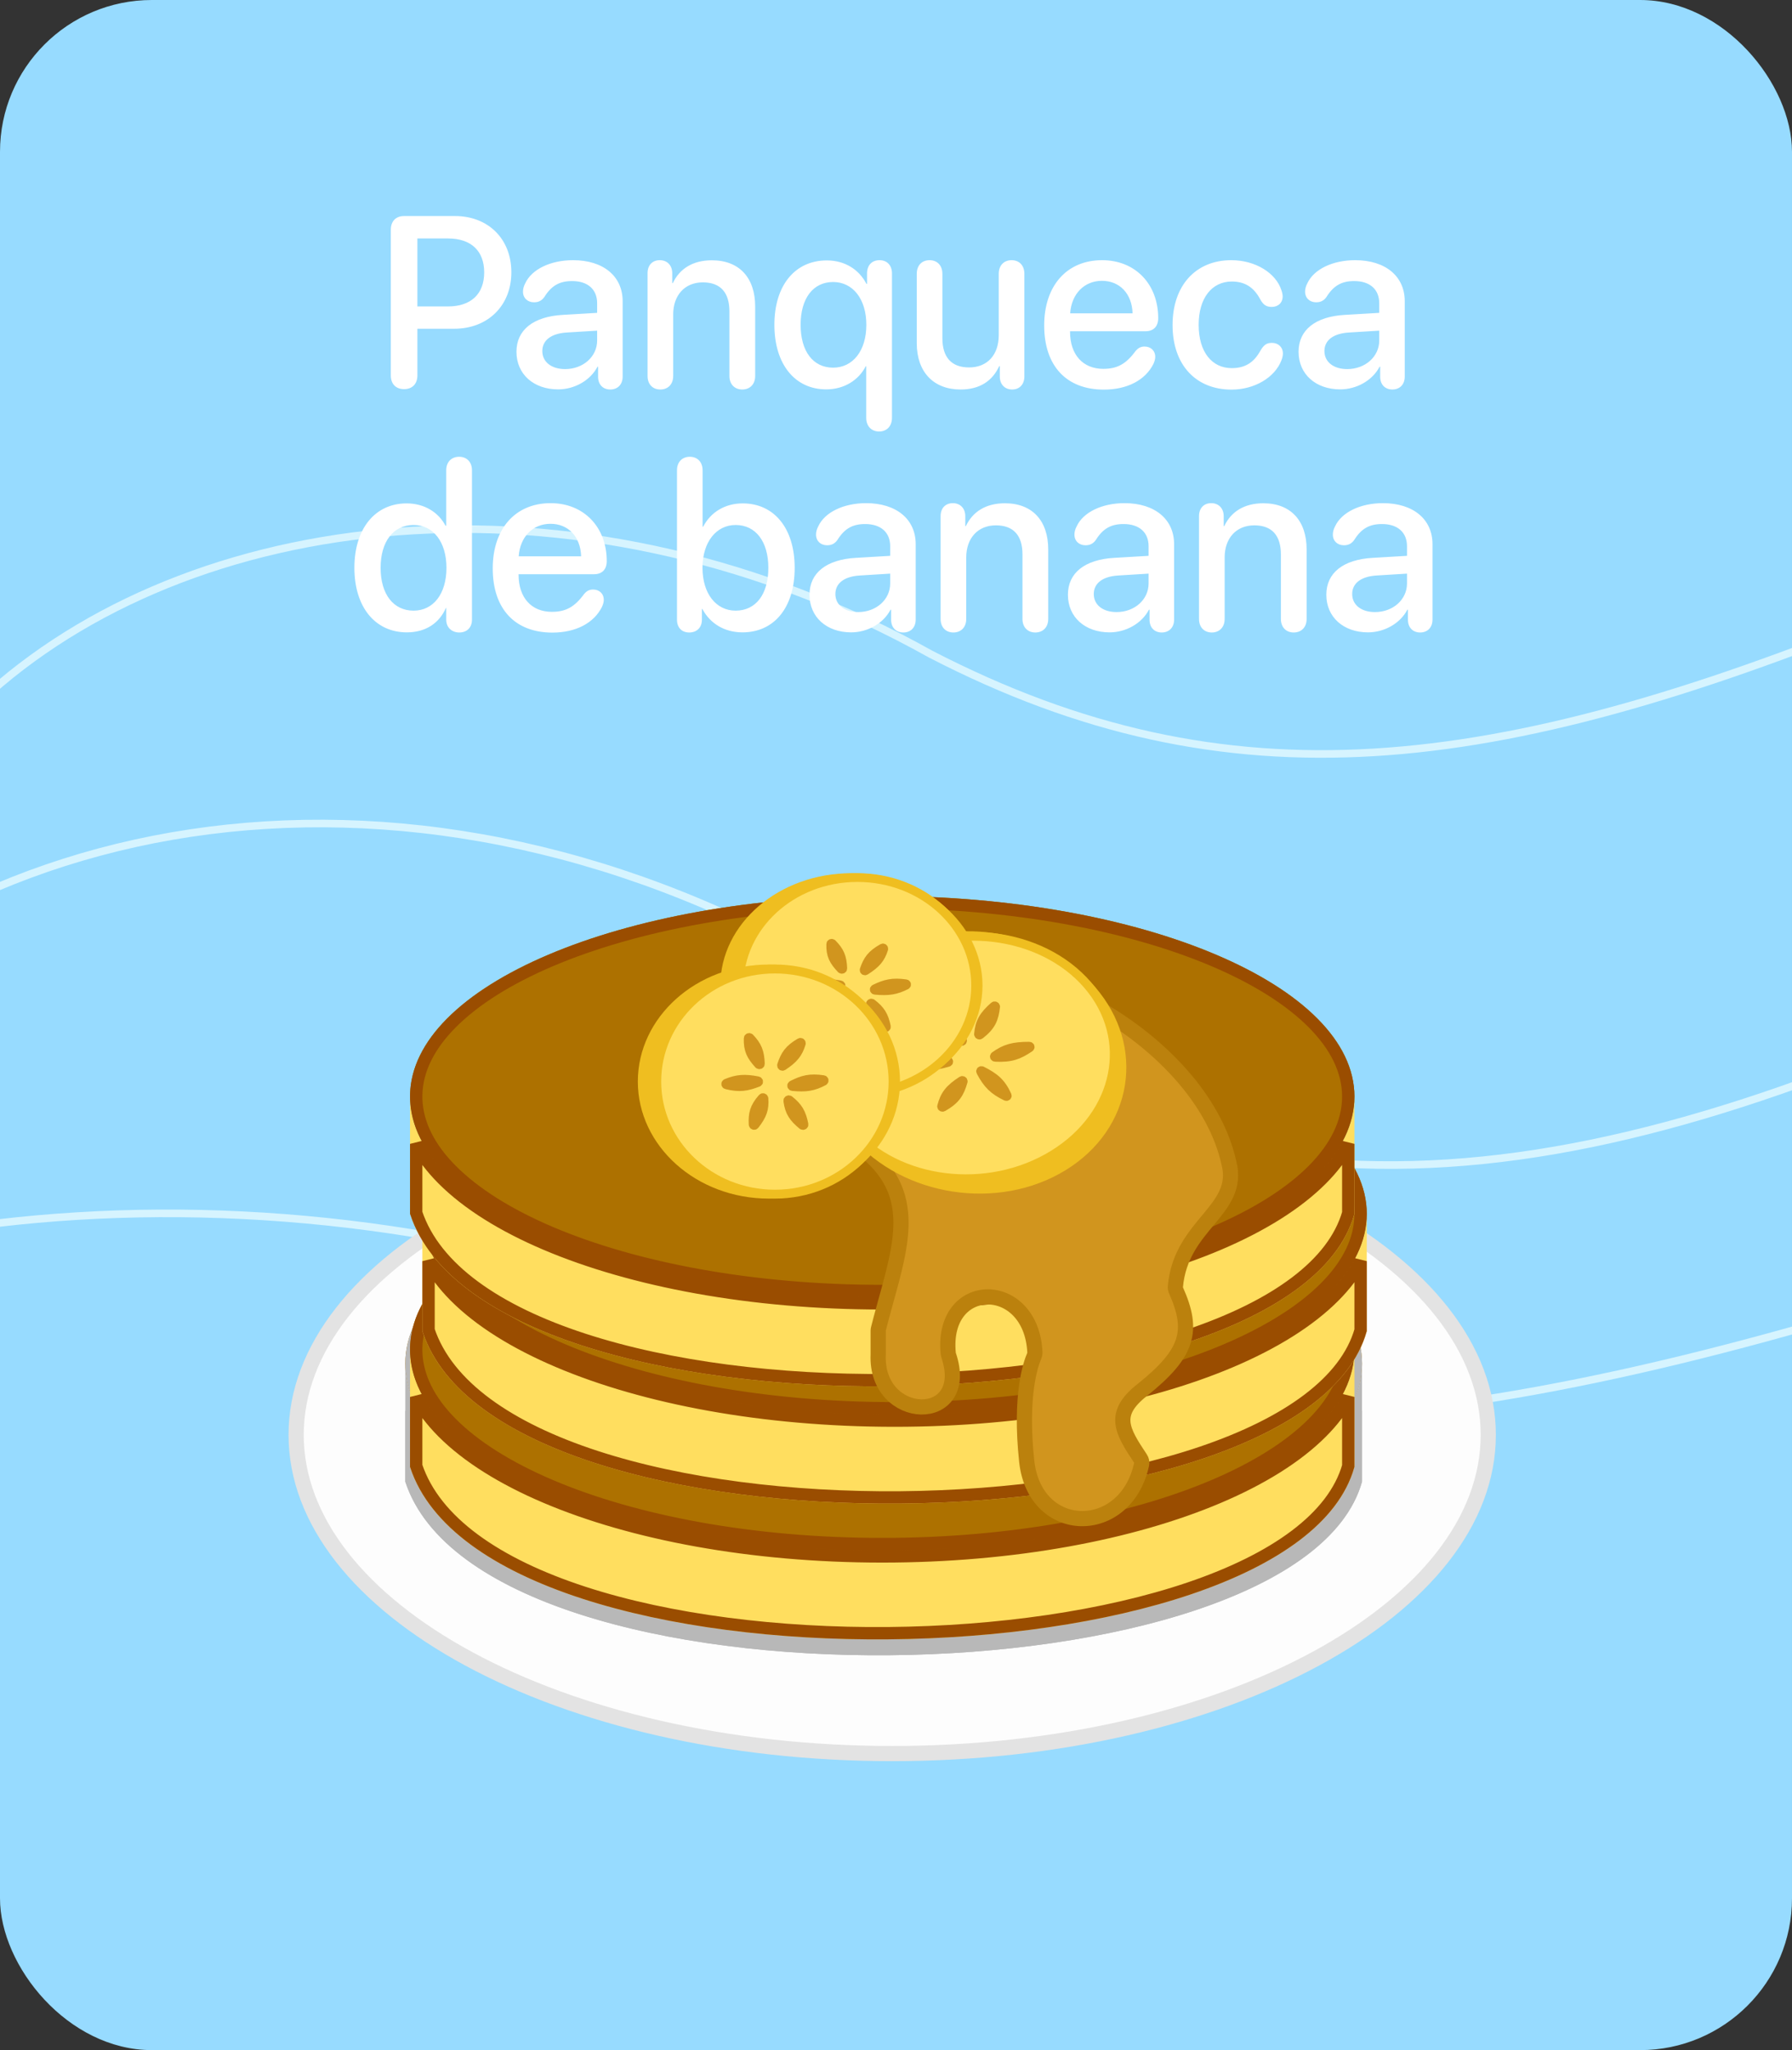 <svg width="236" height="270" viewBox="0 0 236 270" fill="none" xmlns="http://www.w3.org/2000/svg">
<rect x="0" y="0" width="236" height="270" fill="#333333" stroke="none"/>
<g clip-path="url(#clip0_575_39134)">
<rect width="236" height="270" rx="20" fill="#97DBFF"/>
<path d="M-1.277 91.154C26.971 66.126 77.769 61.103 122.525 86.129C161.997 106.555 196.93 101.955 248.461 81.018" stroke="#D6F4FF"/>
<path d="M-33.28 139.596C1.257 102.848 63.623 95.934 118.759 133.425C167.376 164.055 210.256 157.604 273.419 127.147" stroke="#D6F4FF"/>
<path d="M-62.588 182.665C-25.521 157.007 40.672 150.875 98.648 174.94C149.8 194.518 195.333 189.154 262.665 167.083" stroke="#D6F4FF"/>
<path d="M53.219 51.25C52.125 51.25 51.469 50.562 51.469 49.438V30.266C51.469 29.141 52.125 28.453 53.219 28.453H59.922C64.297 28.453 67.344 31.469 67.344 35.859C67.344 40.266 64.234 43.297 59.812 43.297H54.969V49.438C54.969 50.562 54.297 51.25 53.219 51.25ZM54.969 40.359H58.984C62.031 40.359 63.766 38.719 63.766 35.875C63.766 33.031 62.031 31.406 59 31.406H54.969V40.359ZM73.5 51.281C70.281 51.281 68.016 49.281 68.016 46.328C68.016 43.453 70.234 41.688 74.125 41.469L78.641 41.203V39.938C78.641 38.109 77.406 37.016 75.344 37.016C73.719 37.016 72.641 37.594 71.703 39.094C71.359 39.594 70.922 39.812 70.328 39.812C69.484 39.812 68.875 39.25 68.875 38.406C68.875 38.062 68.969 37.688 69.172 37.312C70.031 35.453 72.516 34.266 75.469 34.266C79.453 34.266 82 36.375 82 39.672V49.594C82 50.656 81.328 51.297 80.375 51.297C79.438 51.297 78.797 50.688 78.766 49.688V48.297H78.688C77.734 50.125 75.641 51.281 73.5 51.281ZM74.422 48.609C76.781 48.609 78.641 46.984 78.641 44.844V43.547L74.578 43.797C72.562 43.938 71.422 44.828 71.422 46.234C71.422 47.672 72.625 48.609 74.422 48.609ZM86.969 51.297C85.969 51.297 85.281 50.625 85.281 49.516V35.969C85.281 34.938 85.906 34.266 86.891 34.266C87.859 34.266 88.531 34.938 88.531 35.984V37.281H88.609C89.5 35.406 91.219 34.281 93.75 34.281C97.375 34.281 99.453 36.594 99.453 40.359V49.516C99.453 50.625 98.75 51.297 97.75 51.297C96.766 51.297 96.062 50.625 96.062 49.516V41.016C96.062 38.547 94.906 37.188 92.562 37.188C90.188 37.188 88.656 38.875 88.656 41.422V49.516C88.656 50.625 87.953 51.297 86.969 51.297ZM108.812 51.281C104.688 51.281 101.984 47.969 101.984 42.781C101.984 37.594 104.688 34.297 108.891 34.297C111.266 34.297 113.141 35.5 114.109 37.391H114.188V36C114.188 34.953 114.812 34.266 115.828 34.266C116.844 34.266 117.469 34.969 117.469 36V55.031C117.469 56.141 116.766 56.828 115.781 56.828C114.781 56.828 114.078 56.141 114.078 55.031V48.234H114.016C113.078 50.078 111.156 51.281 108.812 51.281ZM109.719 48.422C112.312 48.422 114.094 46.203 114.094 42.781C114.094 39.375 112.312 37.141 109.719 37.141C107.078 37.141 105.438 39.297 105.438 42.781C105.438 46.266 107.078 48.422 109.719 48.422ZM126.5 51.297C122.922 51.297 120.734 48.969 120.734 45.203V36.062C120.734 34.938 121.422 34.266 122.422 34.266C123.406 34.266 124.109 34.938 124.109 36.062V44.547C124.109 47.047 125.297 48.391 127.625 48.391C130.062 48.391 131.531 46.703 131.531 44.141V36.062C131.531 34.938 132.234 34.266 133.219 34.266C134.219 34.266 134.906 34.938 134.906 36.062V49.578C134.906 50.625 134.266 51.297 133.297 51.297C132.328 51.297 131.672 50.625 131.672 49.594V48.219H131.594C130.688 50.188 129.016 51.297 126.5 51.297ZM145.375 51.312C140.422 51.312 137.516 48.172 137.516 42.859C137.516 37.641 140.484 34.266 145.141 34.266C149.516 34.266 152.531 37.422 152.531 41.906C152.531 43 151.906 43.625 150.859 43.625H140.922V43.703C140.922 46.703 142.609 48.578 145.297 48.578C147.141 48.578 148.297 47.938 149.547 46.234C149.906 45.812 150.25 45.641 150.734 45.641C151.547 45.641 152.141 46.172 152.141 47.016C152.141 47.281 152.047 47.594 151.906 47.922C150.828 50.078 148.438 51.312 145.375 51.312ZM140.938 41.266H149.156C149.078 38.688 147.469 36.984 145.125 36.984C142.797 36.984 141.109 38.703 140.938 41.266ZM162.188 51.312C157.484 51.312 154.422 48.047 154.422 42.812C154.422 37.609 157.469 34.266 162.156 34.266C165.328 34.266 168.047 35.953 168.766 38.25C168.859 38.516 168.922 38.797 168.922 39.031C168.922 39.891 168.312 40.422 167.484 40.422C166.766 40.422 166.359 40.141 165.953 39.391C165.109 37.828 163.953 37.078 162.219 37.078C159.578 37.078 157.859 39.281 157.859 42.781C157.859 46.359 159.609 48.484 162.219 48.484C164.047 48.484 165.156 47.672 165.953 46.25C166.422 45.438 166.781 45.156 167.516 45.156C168.344 45.156 168.953 45.719 168.953 46.562C168.953 46.828 168.891 47.109 168.766 47.438C167.906 49.703 165.234 51.312 162.188 51.312ZM176.5 51.281C173.281 51.281 171.016 49.281 171.016 46.328C171.016 43.453 173.234 41.688 177.125 41.469L181.641 41.203V39.938C181.641 38.109 180.406 37.016 178.344 37.016C176.719 37.016 175.641 37.594 174.703 39.094C174.359 39.594 173.922 39.812 173.328 39.812C172.484 39.812 171.875 39.25 171.875 38.406C171.875 38.062 171.969 37.688 172.172 37.312C173.031 35.453 175.516 34.266 178.469 34.266C182.453 34.266 185 36.375 185 39.672V49.594C185 50.656 184.328 51.297 183.375 51.297C182.438 51.297 181.797 50.688 181.766 49.688V48.297H181.688C180.734 50.125 178.641 51.281 176.5 51.281ZM177.422 48.609C179.781 48.609 181.641 46.984 181.641 44.844V43.547L177.578 43.797C175.562 43.938 174.422 44.828 174.422 46.234C174.422 47.672 175.625 48.609 177.422 48.609ZM53.578 83.281C49.422 83.281 46.672 79.969 46.672 74.781C46.672 69.594 49.422 66.297 53.547 66.297C55.906 66.297 57.781 67.484 58.703 69.297H58.766V61.938C58.766 60.828 59.469 60.156 60.469 60.156C61.453 60.156 62.156 60.828 62.156 61.938V81.609C62.156 82.672 61.469 83.297 60.484 83.297C59.531 83.297 58.766 82.672 58.766 81.609V80.078H58.719C57.875 82 56.141 83.281 53.578 83.281ZM54.469 80.422C57.062 80.422 58.797 78.219 58.797 74.781C58.797 71.375 57.062 69.141 54.469 69.141C51.797 69.141 50.125 71.328 50.125 74.781C50.125 78.25 51.797 80.422 54.469 80.422ZM72.75 83.312C67.797 83.312 64.891 80.172 64.891 74.859C64.891 69.641 67.859 66.266 72.516 66.266C76.891 66.266 79.906 69.422 79.906 73.906C79.906 75 79.281 75.625 78.234 75.625H68.297V75.703C68.297 78.703 69.984 80.578 72.672 80.578C74.516 80.578 75.672 79.938 76.922 78.234C77.281 77.812 77.625 77.641 78.109 77.641C78.922 77.641 79.516 78.172 79.516 79.016C79.516 79.281 79.422 79.594 79.281 79.922C78.203 82.078 75.812 83.312 72.75 83.312ZM68.312 73.266H76.531C76.453 70.688 74.844 68.984 72.5 68.984C70.172 68.984 68.484 70.703 68.312 73.266ZM90.766 83.297C89.797 83.297 89.156 82.672 89.156 81.609V61.938C89.156 60.828 89.859 60.156 90.844 60.156C91.828 60.156 92.531 60.828 92.531 61.938V69.359H92.609C93.594 67.453 95.484 66.297 97.812 66.297C101.953 66.297 104.656 69.578 104.656 74.781C104.656 80 101.969 83.281 97.781 83.281C95.391 83.281 93.516 82.109 92.5 80.203H92.438V81.609C92.438 82.672 91.75 83.297 90.766 83.297ZM96.875 80.422C99.547 80.422 101.188 78.266 101.188 74.781C101.188 71.328 99.531 69.141 96.875 69.141C94.328 69.141 92.516 71.391 92.516 74.781C92.516 78.203 94.328 80.422 96.875 80.422ZM112.094 83.281C108.875 83.281 106.609 81.281 106.609 78.328C106.609 75.453 108.828 73.688 112.719 73.469L117.234 73.203V71.938C117.234 70.109 116 69.016 113.938 69.016C112.312 69.016 111.234 69.594 110.297 71.094C109.953 71.594 109.516 71.812 108.922 71.812C108.078 71.812 107.469 71.25 107.469 70.406C107.469 70.062 107.562 69.688 107.766 69.312C108.625 67.453 111.109 66.266 114.062 66.266C118.047 66.266 120.594 68.375 120.594 71.672V81.594C120.594 82.656 119.922 83.297 118.969 83.297C118.031 83.297 117.391 82.688 117.359 81.688V80.297H117.281C116.328 82.125 114.234 83.281 112.094 83.281ZM113.016 80.609C115.375 80.609 117.234 78.984 117.234 76.844V75.547L113.172 75.797C111.156 75.938 110.016 76.828 110.016 78.234C110.016 79.672 111.219 80.609 113.016 80.609ZM125.562 83.297C124.562 83.297 123.875 82.625 123.875 81.516V67.969C123.875 66.938 124.5 66.266 125.484 66.266C126.453 66.266 127.125 66.938 127.125 67.984V69.281H127.203C128.094 67.406 129.812 66.281 132.344 66.281C135.969 66.281 138.047 68.594 138.047 72.359V81.516C138.047 82.625 137.344 83.297 136.344 83.297C135.359 83.297 134.656 82.625 134.656 81.516V73.016C134.656 70.547 133.5 69.188 131.156 69.188C128.781 69.188 127.25 70.875 127.25 73.422V81.516C127.25 82.625 126.547 83.297 125.562 83.297ZM146.125 83.281C142.906 83.281 140.641 81.281 140.641 78.328C140.641 75.453 142.859 73.688 146.75 73.469L151.266 73.203V71.938C151.266 70.109 150.031 69.016 147.969 69.016C146.344 69.016 145.266 69.594 144.328 71.094C143.984 71.594 143.547 71.812 142.953 71.812C142.109 71.812 141.5 71.25 141.5 70.406C141.5 70.062 141.594 69.688 141.797 69.312C142.656 67.453 145.141 66.266 148.094 66.266C152.078 66.266 154.625 68.375 154.625 71.672V81.594C154.625 82.656 153.953 83.297 153 83.297C152.062 83.297 151.422 82.688 151.391 81.688V80.297H151.312C150.359 82.125 148.266 83.281 146.125 83.281ZM147.047 80.609C149.406 80.609 151.266 78.984 151.266 76.844V75.547L147.203 75.797C145.188 75.938 144.047 76.828 144.047 78.234C144.047 79.672 145.25 80.609 147.047 80.609ZM159.594 83.297C158.594 83.297 157.906 82.625 157.906 81.516V67.969C157.906 66.938 158.531 66.266 159.516 66.266C160.484 66.266 161.156 66.938 161.156 67.984V69.281H161.234C162.125 67.406 163.844 66.281 166.375 66.281C170 66.281 172.078 68.594 172.078 72.359V81.516C172.078 82.625 171.375 83.297 170.375 83.297C169.391 83.297 168.688 82.625 168.688 81.516V73.016C168.688 70.547 167.531 69.188 165.188 69.188C162.812 69.188 161.281 70.875 161.281 73.422V81.516C161.281 82.625 160.578 83.297 159.594 83.297ZM180.156 83.281C176.938 83.281 174.672 81.281 174.672 78.328C174.672 75.453 176.891 73.688 180.781 73.469L185.297 73.203V71.938C185.297 70.109 184.062 69.016 182 69.016C180.375 69.016 179.297 69.594 178.359 71.094C178.016 71.594 177.578 71.812 176.984 71.812C176.141 71.812 175.531 71.25 175.531 70.406C175.531 70.062 175.625 69.688 175.828 69.312C176.688 67.453 179.172 66.266 182.125 66.266C186.109 66.266 188.656 68.375 188.656 71.672V81.594C188.656 82.656 187.984 83.297 187.031 83.297C186.094 83.297 185.453 82.688 185.422 81.688V80.297H185.344C184.391 82.125 182.297 83.281 180.156 83.281ZM181.078 80.609C183.438 80.609 185.297 78.984 185.297 76.844V75.547L181.234 75.797C179.219 75.938 178.078 76.828 178.078 78.234C178.078 79.672 179.281 80.609 181.078 80.609Z" fill="white"/>
<path d="M117.5 147C139.32 147 159.025 151.783 173.239 159.466C187.493 167.171 196 177.648 196 188.973C196 200.297 187.493 210.774 173.239 218.479C159.025 226.162 139.32 230.944 117.5 230.944C95.68 230.944 75.975 226.162 61.761 218.479C47.507 210.774 39 200.297 39 188.973C39 177.648 47.507 167.171 61.761 159.466C75.975 151.783 95.68 147 117.5 147Z" fill="#FDFDFD" stroke="#E3E3E3" stroke-width="2"/>
<path d="M179.375 179.591C179.375 194.276 151.169 206.181 116.375 206.181C81.581 206.181 53.375 194.276 53.375 179.591C53.375 164.905 81.581 153 116.375 153C151.169 153 179.375 164.905 179.375 179.591Z" fill="#AD7100"/>
<path d="M179.375 179.591C179.375 194.276 151.169 206.181 116.375 206.181C81.581 206.181 53.375 194.276 53.375 179.591V195.136C63.669 226.636 171.14 224.59 179.375 195.136V179.591Z" fill="#B8B8B8"/>
<path d="M178.562 195.017C177.577 198.433 175.151 201.516 171.53 204.234C167.875 206.979 163.047 209.318 157.401 211.222C146.11 215.029 131.671 217.053 117.14 217.181C102.608 217.308 88.044 215.537 76.498 211.794C64.957 208.052 56.68 202.423 54.188 195V185.819C55.06 187.459 56.263 189.031 57.752 190.517C61.038 193.795 65.751 196.711 71.511 199.142C83.034 204.005 98.896 206.994 116.375 206.994C133.854 206.994 149.716 204.005 161.239 199.142C166.999 196.711 171.712 193.795 174.998 190.517C176.487 189.031 177.69 187.459 178.562 185.819V195.017ZM116.375 153.812C133.69 153.812 149.328 156.777 160.606 161.537C166.247 163.918 170.76 166.732 173.85 169.815C176.936 172.896 178.562 176.199 178.562 179.591C178.562 182.983 176.936 186.285 173.85 189.365C170.76 192.449 166.247 195.264 160.606 197.645C149.328 202.405 133.69 205.368 116.375 205.368C99.06 205.368 83.422 202.405 72.144 197.645C66.503 195.264 61.99 192.449 58.9 189.365C55.91 186.381 54.291 183.189 54.192 179.908L54.188 179.591L54.192 179.272C54.291 175.992 55.91 172.799 58.9 169.815C61.99 166.732 66.503 163.918 72.144 161.537C83.422 156.777 99.06 153.813 116.375 153.812Z" stroke="#B8B8B8" stroke-width="1.626"/>
<path d="M178.374 177.748C178.374 192.339 150.532 204.167 116.187 204.167C81.842 204.167 54 192.339 54 177.748C54 163.157 81.842 151.329 116.187 151.329C150.532 151.329 178.374 163.157 178.374 177.748Z" fill="#AD7100"/>
<path d="M178.374 177.748C178.374 192.339 150.532 204.167 116.187 204.167C81.842 204.167 54 192.339 54 177.748V193.193C64.161 224.49 170.245 222.458 178.374 193.193V177.748Z" fill="#FFDE5F"/>
<path d="M54.812 183.977C55.672 185.592 56.852 187.14 58.31 188.605C61.555 191.864 66.21 194.761 71.897 197.177C83.273 202.01 98.933 204.98 116.188 204.98C133.442 204.98 149.101 202.01 160.478 197.177C166.164 194.761 170.819 191.864 174.063 188.605C175.522 187.14 176.702 185.593 177.562 183.978V193.075C176.589 196.468 174.195 199.53 170.623 202.23C167.016 204.956 162.251 207.279 156.679 209.17C145.535 212.952 131.285 214.964 116.942 215.09C102.599 215.217 88.224 213.457 76.829 209.739C65.439 206.022 57.272 200.431 54.812 193.057V183.977ZM116.188 152.141C133.277 152.141 148.711 155.086 159.842 159.815C165.409 162.18 169.862 164.975 172.911 168.038C175.957 171.097 177.561 174.377 177.562 177.748C177.562 181.118 175.957 184.399 172.911 187.458C169.862 190.521 165.409 193.316 159.842 195.681C148.711 200.41 133.277 203.354 116.188 203.354C99.097 203.354 83.663 200.41 72.532 195.681C66.965 193.316 62.512 190.521 59.463 187.458C56.512 184.495 54.914 181.323 54.817 178.064L54.812 177.748L54.817 177.432C54.914 174.173 56.512 171.001 59.463 168.038C62.512 164.975 66.965 162.18 72.532 159.815C83.663 155.086 99.097 152.141 116.188 152.141Z" stroke="#9A4D00" stroke-width="1.626"/>
<path d="M179.999 159.864C179.999 174.455 152.157 186.284 117.812 186.284C83.467 186.284 55.625 174.455 55.625 159.864C55.625 145.273 83.467 133.445 117.812 133.445C152.157 133.445 179.999 145.273 179.999 159.864Z" fill="#AD7100"/>
<path d="M179.999 159.864C179.999 174.455 152.157 186.284 117.812 186.284C83.467 186.284 55.625 174.455 55.625 159.864V175.309C65.786 206.606 171.87 204.574 179.999 175.309V159.864Z" fill="#FFDE5F"/>
<path d="M56.438 166.093C57.297 167.709 58.477 169.256 59.935 170.721C63.18 173.98 67.835 176.878 73.522 179.293C84.898 184.127 100.558 187.096 117.812 187.096C135.067 187.096 150.726 184.126 162.103 179.293C167.789 176.878 172.444 173.98 175.688 170.721C177.147 169.257 178.327 167.709 179.187 166.094V175.191C178.214 178.584 175.82 181.646 172.248 184.346C168.641 187.072 163.876 189.396 158.304 191.287C147.16 195.068 132.91 197.08 118.567 197.207C104.224 197.333 89.849 195.574 78.454 191.855C67.064 188.138 58.897 182.547 56.438 175.173V166.093ZM117.812 134.257C134.902 134.257 150.336 137.202 161.467 141.931C167.034 144.296 171.487 147.091 174.536 150.154C177.582 153.213 179.186 156.494 179.187 159.864C179.187 163.234 177.582 166.515 174.536 169.575C171.487 172.637 167.034 175.432 161.467 177.797C150.336 182.526 134.902 185.47 117.812 185.47C100.722 185.47 85.288 182.526 74.157 177.797C68.59 175.432 64.137 172.637 61.088 169.575C58.137 166.611 56.539 163.439 56.442 160.18L56.438 159.864L56.442 159.548C56.539 156.289 58.137 153.117 61.088 150.154C64.137 147.091 68.59 144.296 74.157 141.931C85.288 137.202 100.722 134.257 117.812 134.257Z" stroke="#9A4D00" stroke-width="1.626"/>
<path d="M178.374 144.419C178.374 159.01 150.532 170.839 116.187 170.839C81.842 170.839 54 159.01 54 144.419C54 129.828 81.842 118 116.187 118C150.532 118 178.374 129.828 178.374 144.419Z" fill="#AD7100"/>
<path d="M178.374 144.419C178.374 159.01 150.532 170.839 116.187 170.839C81.842 170.839 54 159.01 54 144.419V159.865C64.161 191.161 170.245 189.129 178.374 159.865V144.419Z" fill="#FFDE5F"/>
<path d="M54.812 150.648C55.672 152.264 56.852 153.812 58.31 155.276C61.555 158.535 66.21 161.433 71.897 163.849C83.273 168.682 98.933 171.651 116.188 171.651C133.442 171.651 149.101 168.682 160.478 163.849C166.164 161.433 170.819 158.535 174.063 155.276C175.522 153.812 176.702 152.264 177.562 150.649V159.746C176.589 163.139 174.195 166.202 170.623 168.901C167.016 171.628 162.251 173.951 156.679 175.842C145.535 179.624 131.285 181.635 116.942 181.762C102.599 181.888 88.224 180.129 76.829 176.41C65.439 172.693 57.272 167.102 54.812 159.729V150.648ZM116.188 118.812C133.277 118.813 148.711 121.758 159.842 126.486C165.409 128.851 169.862 131.646 172.911 134.709C175.957 137.768 177.561 141.049 177.562 144.419C177.562 147.789 175.957 151.071 172.911 154.13C169.862 157.192 165.409 159.988 159.842 162.353C148.711 167.081 133.277 170.025 116.188 170.025C99.097 170.025 83.663 167.081 72.532 162.353C66.965 159.987 62.512 157.192 59.463 154.13C56.512 151.166 54.914 147.995 54.817 144.735L54.812 144.419L54.817 144.104C54.914 140.844 56.512 137.673 59.463 134.709C62.512 131.646 66.965 128.851 72.532 126.486C83.663 121.758 99.097 118.812 116.188 118.812Z" stroke="#9A4D00" stroke-width="1.626"/>
<path d="M91 142.5C125.621 150.738 119.417 160.24 115.686 175.005C115.666 175.085 115.656 175.168 115.656 175.25V178.372C115.248 187.416 128.048 187.746 124.93 178.484C124.906 178.412 124.887 178.33 124.88 178.255C123.909 168.366 135.825 168.316 136.291 178.097C136.299 178.273 136.258 178.451 136.188 178.613C135.755 179.607 134.28 183.757 135.214 192.437C136.286 202.398 148.258 202.508 150.346 192.839C150.401 192.586 150.346 192.316 150.201 192.1C147.716 188.373 146.438 186.201 150.427 183.06C156.517 178.193 157.249 175.265 154.878 169.95C154.81 169.798 154.778 169.626 154.793 169.46C155.508 161.196 163.483 159.435 161.836 153.127C158.385 137.711 136.552 125.265 122.674 127.522C108.796 129.779 91 142.5 91 142.5Z" fill="#D1951E" stroke="#BB810D" stroke-width="2" stroke-linecap="round"/>
<path d="M112.692 149.477C106.18 141.915 107.852 131.503 116.444 126.224C125.035 120.944 137.278 122.805 143.791 130.366C150.303 137.928 148.63 148.34 140.039 153.62C131.447 158.899 119.204 157.038 112.692 149.477Z" fill="#EFBE20" stroke="#EFBE20" stroke-width="1.15"/>
<path d="M112.136 148.831C106.081 141.8 108.049 131.789 116.673 126.49C125.296 121.191 137.179 122.69 143.235 129.721C149.29 136.752 147.32 146.763 138.697 152.062C130.074 157.361 118.192 155.862 112.136 148.831Z" fill="#FFDE5F" stroke="#EFBE20" stroke-width="1.15"/>
<path d="M119.974 139.851C121.968 140.528 123.117 140.43 124.869 139.914C124.978 139.882 124.97 139.75 124.858 139.718C122.813 139.138 121.656 139.124 119.967 139.66C119.865 139.692 119.87 139.816 119.974 139.851Z" fill="#D1951E" stroke="#D1951E" stroke-width="1.15"/>
<path d="M131.067 139.251C133.166 139.359 134.196 138.949 135.631 137.968C135.72 137.907 135.663 137.781 135.547 137.781C133.436 137.781 132.358 138.085 130.989 139.068C130.907 139.127 130.957 139.245 131.067 139.251Z" fill="#D1951E" stroke="#D1951E" stroke-width="1.15"/>
<path d="M132.648 144.275C131.868 142.555 130.985 141.854 129.312 141.003C129.209 140.95 129.098 141.036 129.147 141.13C130.049 142.825 130.837 143.598 132.484 144.396C132.583 144.444 132.689 144.366 132.648 144.275Z" fill="#D1951E" stroke="#D1951E" stroke-width="1.15"/>
<path d="M124.192 145.819C125.889 144.852 126.407 143.984 126.853 142.427C126.88 142.332 126.749 142.254 126.659 142.313C125.026 143.377 124.398 144.179 124.005 145.704C123.981 145.796 124.102 145.87 124.192 145.819Z" fill="#D1951E" stroke="#D1951E" stroke-width="1.15"/>
<path d="M129.067 136.296C130.573 135.124 130.939 134.194 131.122 132.584C131.133 132.485 130.991 132.424 130.912 132.494C129.485 133.756 129 134.633 128.864 136.205C128.856 136.299 128.987 136.358 129.067 136.296Z" fill="#D1951E" stroke="#D1951E" stroke-width="1.15"/>
<path d="M122.908 134.169C123.887 135.821 124.845 136.443 126.601 137.145C126.709 137.188 126.808 137.093 126.748 137.004C125.652 135.387 124.779 134.684 123.055 134.034C122.952 133.995 122.857 134.082 122.908 134.169Z" fill="#D1951E" stroke="#D1951E" stroke-width="1.15"/>
<path d="M112.128 115.575C121.431 115.575 128.815 122.022 128.815 129.797C128.815 137.571 121.43 144.017 112.128 144.018C102.825 144.018 95.441 137.571 95.44 129.797C95.44 122.022 102.825 115.575 112.128 115.575Z" fill="#EFBE20" stroke="#EFBE20" stroke-width="1.15"/>
<path d="M112.916 115.575C121.566 115.575 128.49 121.989 128.49 129.797C128.49 137.605 121.565 144.018 112.916 144.018C104.267 144.017 97.343 137.605 97.343 129.797C97.343 121.989 104.267 115.575 112.916 115.575Z" fill="#FFDE5F" stroke="#EFBE20" stroke-width="1.15"/>
<path d="M116.225 124.856C114.738 125.693 114.248 126.428 113.806 127.719C113.772 127.82 113.882 127.906 113.972 127.849C115.408 126.933 115.987 126.249 116.385 124.985C116.416 124.888 116.313 124.807 116.225 124.856Z" fill="#D1951E" stroke="#D1951E" stroke-width="1.15"/>
<path d="M111.263 131.867C110.172 133.054 109.988 133.881 110.06 135.223C110.065 135.326 110.205 135.375 110.269 135.296C111.281 134.048 111.569 133.245 111.466 131.941C111.458 131.842 111.328 131.795 111.263 131.867Z" fill="#D1951E" stroke="#D1951E" stroke-width="1.15"/>
<path d="M106.535 130.204C108.245 130.609 109.232 130.446 110.695 129.897C110.802 129.858 110.782 129.727 110.666 129.706C108.918 129.383 107.922 129.457 106.511 130.016C106.41 130.056 106.426 130.178 106.535 130.204Z" fill="#D1951E" stroke="#D1951E" stroke-width="1.15"/>
<path d="M109.404 124.334C109.354 125.816 109.784 126.575 110.778 127.626C110.85 127.702 110.997 127.651 110.993 127.551C110.94 126.058 110.609 125.27 109.615 124.264C109.545 124.193 109.407 124.239 109.404 124.334Z" fill="#D1951E" stroke="#D1951E" stroke-width="1.15"/>
<path d="M114.625 132.228C114.826 133.696 115.38 134.396 116.539 135.318C116.622 135.384 116.758 135.311 116.738 135.211C116.433 133.745 115.973 133.004 114.821 132.126C114.741 132.065 114.612 132.132 114.625 132.228Z" fill="#D1951E" stroke="#D1951E" stroke-width="1.15"/>
<path d="M119.299 129.563C117.544 129.308 116.582 129.556 115.194 130.229C115.092 130.279 115.123 130.406 115.24 130.417C117.022 130.587 118.005 130.426 119.34 129.747C119.435 129.698 119.409 129.579 119.299 129.563Z" fill="#D1951E" stroke="#D1951E" stroke-width="1.15"/>
<path d="M101.263 127.615C110.537 127.615 117.939 134.314 117.939 142.442C117.939 150.57 110.537 157.269 101.263 157.27C91.988 157.27 84.586 150.57 84.586 142.442C84.586 134.314 91.988 127.615 101.263 127.615Z" fill="#EFBE20" stroke="#EFBE20" stroke-width="1.172"/>
<path d="M102.053 127.615C110.674 127.615 117.616 134.279 117.616 142.442C117.616 150.606 110.674 157.27 102.053 157.27C93.432 157.269 86.49 150.606 86.49 142.442C86.49 134.279 93.432 127.615 102.053 127.615Z" fill="#FFDE5F" stroke="#EFBE20" stroke-width="1.172"/>
<path d="M105.356 137.298C103.871 138.169 103.382 138.935 102.94 140.28C102.906 140.384 103.021 140.47 103.112 140.41C104.545 139.457 105.123 138.744 105.521 137.427C105.551 137.328 105.445 137.246 105.356 137.298Z" fill="#D1951E" stroke="#D1951E" stroke-width="1.172"/>
<path d="M100.395 144.601C99.306 145.837 99.123 146.699 99.195 148.096C99.2 148.203 99.342 148.25 99.407 148.167C100.417 146.868 100.704 146.032 100.6 144.674C100.593 144.573 100.461 144.527 100.395 144.601Z" fill="#D1951E" stroke="#D1951E" stroke-width="1.172"/>
<path d="M95.671 142.866C97.382 143.288 98.368 143.119 99.832 142.548C99.939 142.506 99.919 142.37 99.803 142.348C98.055 142.011 97.059 142.088 95.648 142.671C95.547 142.712 95.563 142.84 95.671 142.866Z" fill="#D1951E" stroke="#D1951E" stroke-width="1.172"/>
<path d="M98.541 136.751C98.49 138.296 98.921 139.086 99.914 140.181C99.987 140.261 100.133 140.209 100.13 140.105C100.077 138.549 99.746 137.727 98.753 136.68C98.682 136.605 98.544 136.652 98.541 136.751Z" fill="#D1951E" stroke="#D1951E" stroke-width="1.172"/>
<path d="M103.759 144.972C103.96 146.504 104.514 147.233 105.673 148.194C105.757 148.263 105.894 148.19 105.873 148.086C105.569 146.557 105.108 145.784 103.957 144.87C103.876 144.805 103.746 144.872 103.759 144.972Z" fill="#D1951E" stroke="#D1951E" stroke-width="1.172"/>
<path d="M108.433 142.198C106.678 141.933 105.717 142.191 104.329 142.893C104.227 142.944 104.258 143.077 104.376 143.089C106.157 143.265 107.14 143.098 108.474 142.39C108.57 142.339 108.543 142.215 108.433 142.198Z" fill="#D1951E" stroke="#D1951E" stroke-width="1.172"/>
</g>
<defs>
<clipPath id="clip0_575_39134">
<rect width="236" height="270" rx="20" fill="white"/>
</clipPath>
</defs>
</svg>
